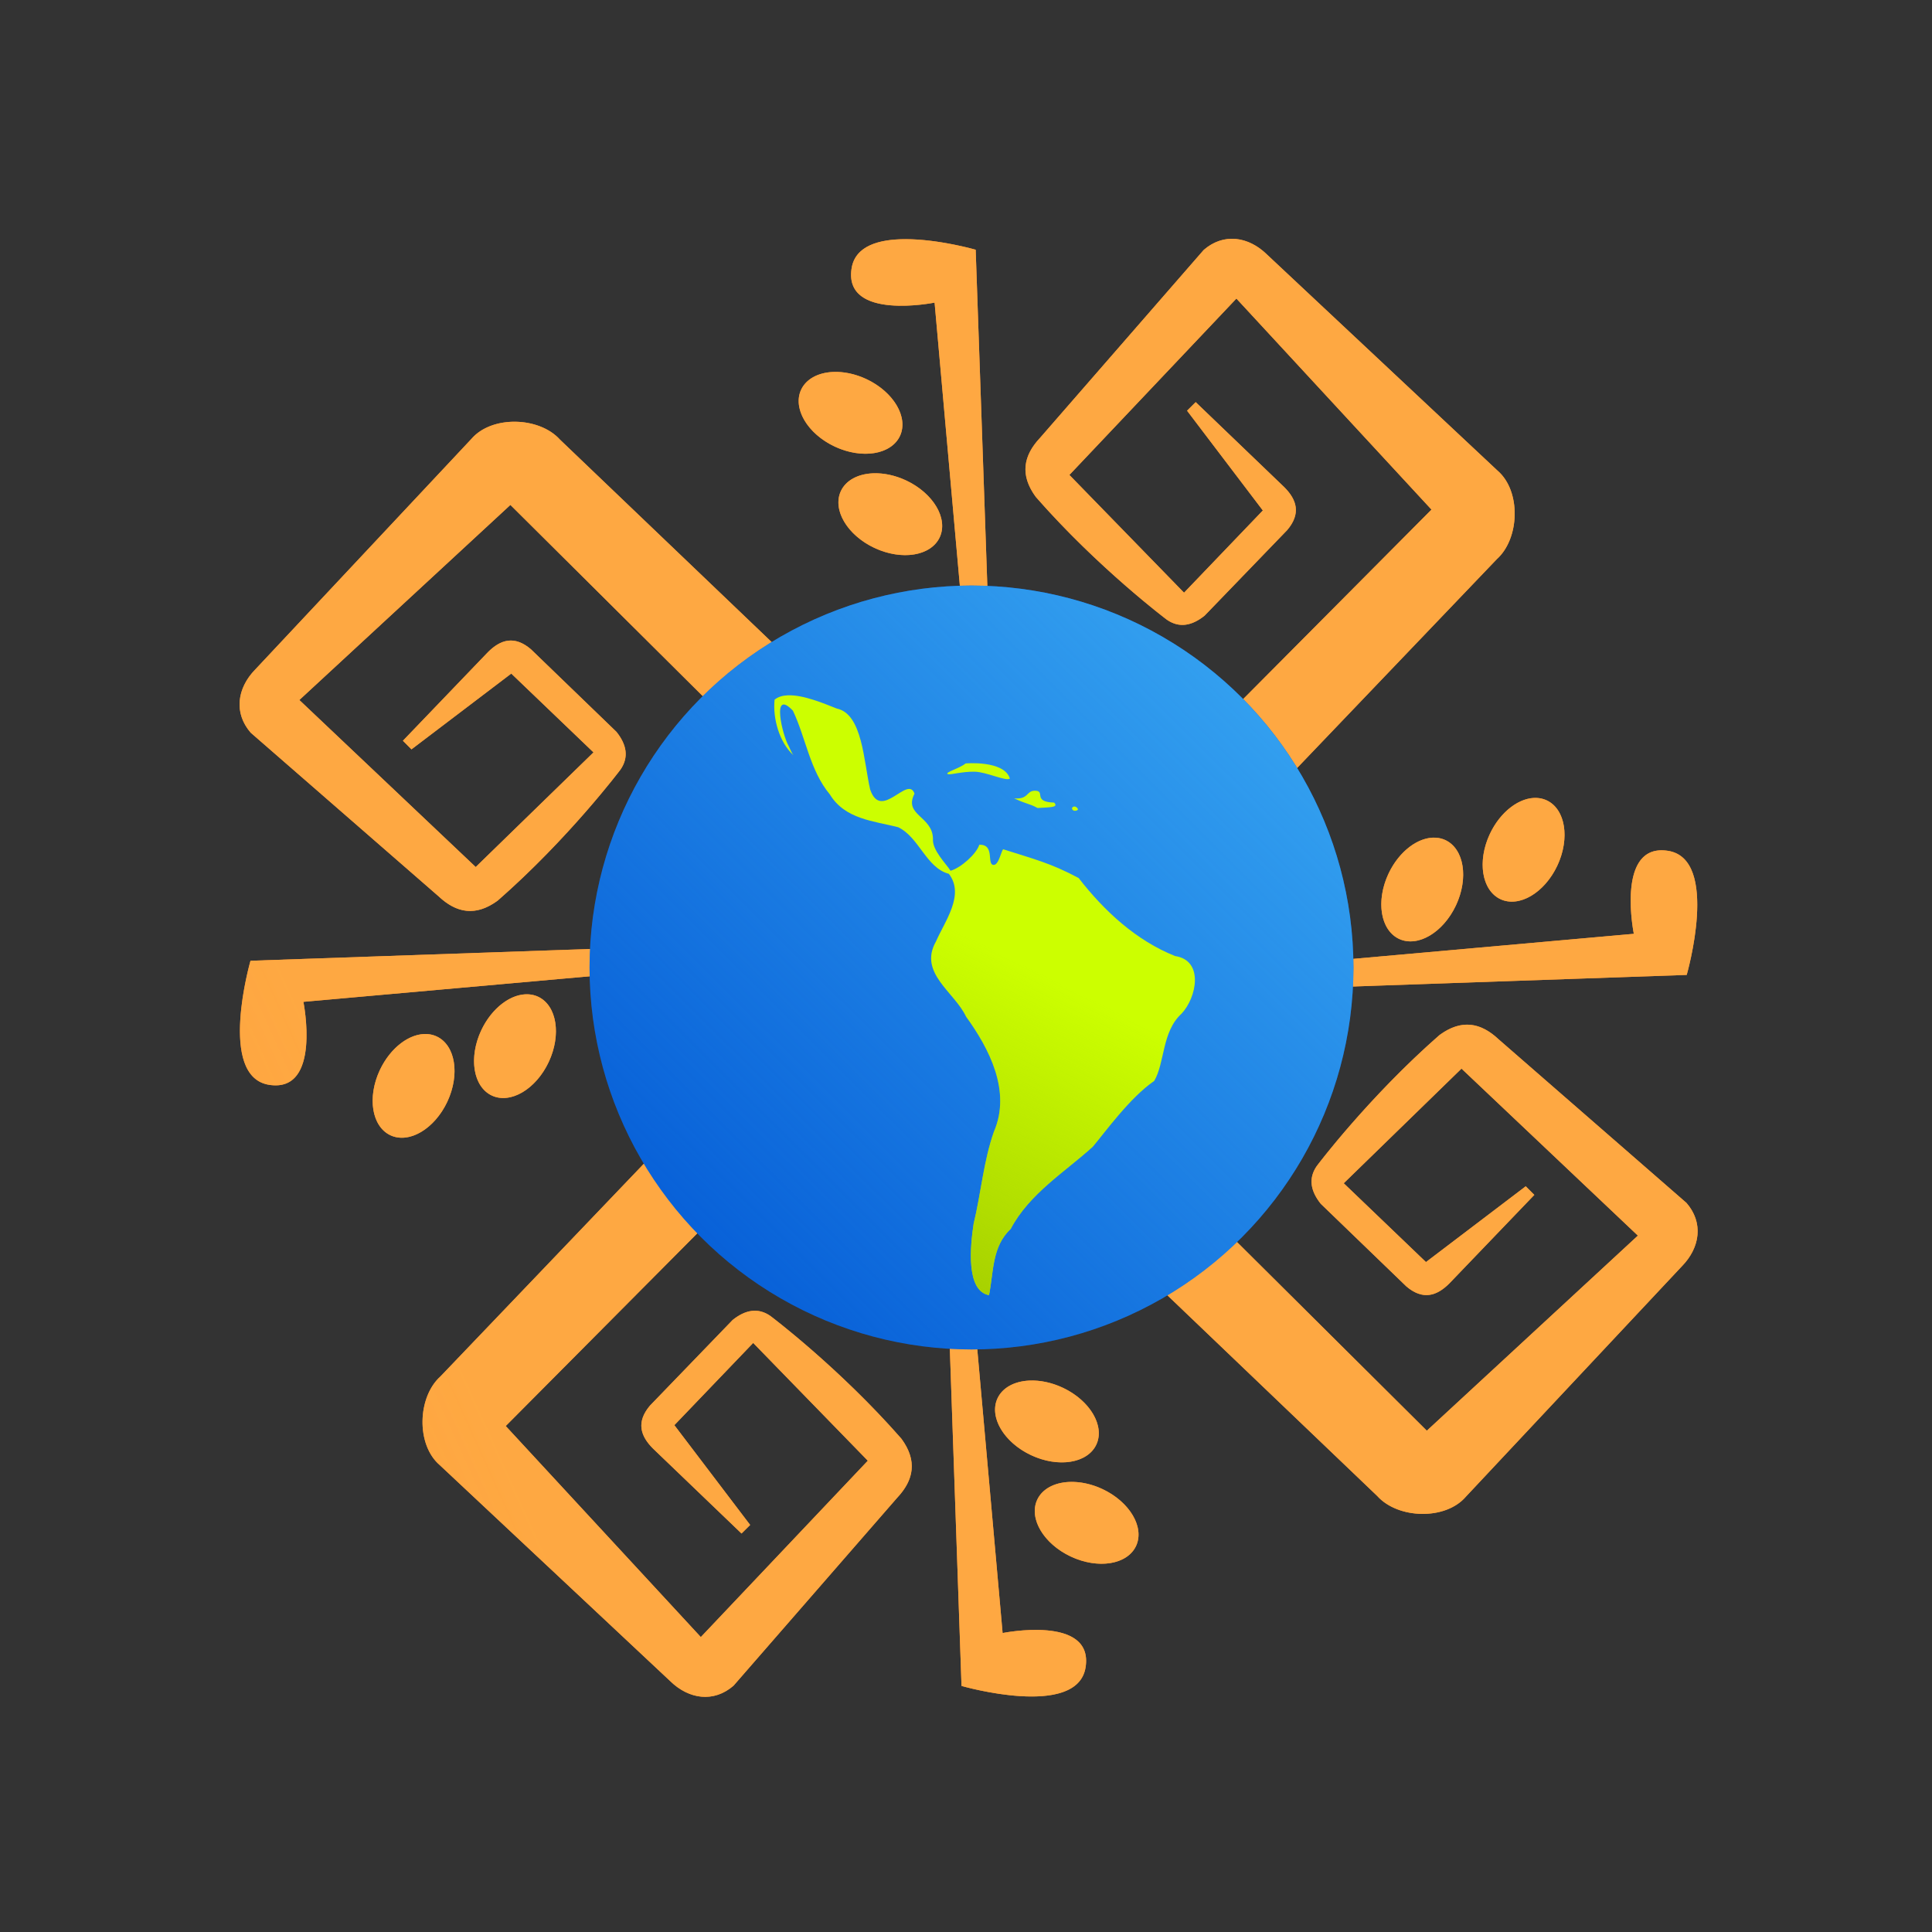 <?xml version="1.0" encoding="UTF-8" standalone="no"?>
<!-- Created with Inkscape (http://www.inkscape.org/) -->

<svg
   width="512"
   height="512"
   viewBox="0 0 135.467 135.467"
   version="1.1"
   id="svg1"
   inkscape:version="1.3.2 (091e20e, 2023-11-25, custom)"
   sodipodi:docname="icon-512x512.svg"
   xml:space="preserve"
   inkscape:export-filename="icon-512x512.png"
   inkscape:export-xdpi="96"
   inkscape:export-ydpi="96"
   xmlns:inkscape="http://www.inkscape.org/namespaces/inkscape"
   xmlns:sodipodi="http://sodipodi.sourceforge.net/DTD/sodipodi-0.dtd"
   xmlns:xlink="http://www.w3.org/1999/xlink"
   xmlns="http://www.w3.org/2000/svg"
   xmlns:svg="http://www.w3.org/2000/svg"><rect x="0" y="0" width="135.467" height="135.467" fill="#333333" stroke="none"/><sodipodi:namedview
     id="namedview1"
     pagecolor="#ffffff"
     bordercolor="#000000"
     borderopacity="0.25"
     inkscape:showpageshadow="2"
     inkscape:pageopacity="0.0"
     inkscape:pagecheckerboard="0"
     inkscape:deskcolor="#d1d1d1"
     inkscape:document-units="mm"
     inkscape:zoom="0.73139029"
     inkscape:cx="395.8215"
     inkscape:cy="123.73694"
     inkscape:window-width="2560"
     inkscape:window-height="1017"
     inkscape:window-x="-8"
     inkscape:window-y="-8"
     inkscape:window-maximized="1"
     inkscape:current-layer="layer1" /><defs
     id="defs1"><linearGradient
       inkscape:collect="always"
       xlink:href="#linearGradient1"
       id="linearGradient2"
       x1="430.875"
       y1="346.371"
       x2="193.647"
       y2="453.857"
       gradientUnits="userSpaceOnUse" /><linearGradient
       id="linearGradient1"
       inkscape:collect="always"><stop
         style="stop-color:#fea842;stop-opacity:1;"
         offset="0"
         id="stop1" /><stop
         style="stop-color:#fea842;stop-opacity:0;"
         offset="1"
         id="stop2" /></linearGradient><linearGradient
       inkscape:collect="always"
       xlink:href="#linearGradient3"
       id="linearGradient4"
       x1="569.613"
       y1="321.275"
       x2="478.699"
       y2="412.662"
       gradientUnits="userSpaceOnUse" /><linearGradient
       id="linearGradient3"
       inkscape:collect="always"><stop
         style="stop-color:#3aaaf3;stop-opacity:1;"
         offset="0"
         id="stop3" /><stop
         style="stop-color:#3aaaf3;stop-opacity:0;"
         offset="1"
         id="stop4" /></linearGradient><linearGradient
       inkscape:collect="always"
       xlink:href="#linearGradient5"
       id="linearGradient6"
       x1="502.375"
       y1="404.612"
       x2="523.683"
       y2="362.47"
       gradientUnits="userSpaceOnUse" /><linearGradient
       id="linearGradient5"
       inkscape:collect="always"><stop
         style="stop-color:#9fc700;stop-opacity:1;"
         offset="0"
         id="stop5" /><stop
         style="stop-color:#9fc700;stop-opacity:0;"
         offset="1"
         id="stop6" /></linearGradient></defs><g
     inkscape:label="Layer 1"
     inkscape:groupmode="layer"
     id="layer1"><g
       id="g6"
       transform="matrix(0.572,0,0,0.572,-231.807,-141.739)"><path
         id="path20109-2"
         style="color:#000000;display:inline;overflow:visible;visibility:visible;fill:#ff8e2a;fill-opacity:1;fill-rule:nonzero;stroke:none;stroke-width:2.347;marker:none;enable-background:accumulate"
         d="m 556.745,277.089 c -1.353,-0.126 -2.725,0.293 -3.944,1.357 l -20.063,23.038 c -2.009,2.143 -2.5,4.506 -0.511,7.222 7.621,8.712 16.067,15.055 16.067,15.055 1.505,1.038 3.049,0.762 4.622,-0.493 l 10.122,-10.485 c 1.714,-2.012 1.204,-3.719 -0.363,-5.281 l -10.847,-10.413 -1.057,1.051 9.289,12.231 -9.661,10.08 -14.053,-14.436 20.473,-21.621 23.914,25.871 -43.872,44.138 7.701,8.132 44.185,-46.203 c 2.804,-2.523 2.99,-8.336 0.088,-10.84 l -28.268,-26.497 c -1.138,-1.112 -2.471,-1.781 -3.823,-1.906 z m -40.51,0.026 c -3.202,0.005 -6.167,0.799 -6.592,3.609 -0.97,6.423 10.179,4.166 10.179,4.166 l 4.1,45.943 2.765,0.297 -1.829,-52.722 c 0,0 -4.506,-1.299 -8.622,-1.293 z m -8.86,16.276 a 6.688,4.567 25.142 0 0 -3.909,2.168 6.688,4.567 25.142 0 0 4.114,6.976 6.688,4.567 25.142 0 0 7.994,-1.293 6.688,4.567 25.142 0 0 -4.114,-6.976 6.688,4.567 25.142 0 0 -4.085,-0.875 z m -38.912,6.103 c -2.082,-0.034 -4.161,0.646 -5.413,2.097 l -26.497,28.266 c -2.223,2.276 -2.678,5.329 -0.551,7.767 l 23.04,20.063 c 2.143,2.009 4.504,2.5 7.22,0.511 8.712,-7.621 15.057,-16.068 15.057,-16.068 1.038,-1.505 0.76,-3.049 -0.494,-4.622 l -10.483,-10.122 c -2.013,-1.714 -3.72,-1.204 -5.283,0.363 l -10.411,10.847 1.049,1.057 12.233,-9.289 10.08,9.661 -14.438,14.053 -21.619,-20.473 25.871,-23.914 44.138,43.872 8.132,-7.7 -46.203,-44.185 c -1.261,-1.402 -3.346,-2.15 -5.427,-2.184 z m 43.781,6.323 a 6.688,4.567 25.142 0 0 -3.907,2.17 6.688,4.567 25.142 0 0 4.113,6.974 6.688,4.567 25.142 0 0 7.996,-1.293 6.688,4.567 25.142 0 0 -4.114,-6.976 6.688,4.567 25.142 0 0 -4.087,-0.875 z m 81.456,39.796 a 4.567,6.688 25.142 0 0 -5.81,4.409 4.567,6.688 25.142 0 0 1.295,7.996 4.567,6.688 25.142 0 0 6.974,-4.114 4.567,6.688 25.142 0 0 -1.293,-7.994 4.567,6.688 25.142 0 0 -1.166,-0.297 z m -12.427,4.871 a 4.567,6.688 25.142 0 0 -5.808,4.409 4.567,6.688 25.142 0 0 1.293,7.994 4.567,6.688 25.142 0 0 6.976,-4.114 4.567,6.688 25.142 0 0 -1.293,-7.994 4.567,6.688 25.142 0 0 -1.168,-0.295 z m 27.852,1.547 c -5.707,-0.228 -3.589,10.234 -3.589,10.234 l -45.943,4.102 -0.297,2.765 52.722,-1.829 c 0,0 4.107,-14.244 -2.316,-15.214 -0.201,-0.03 -0.393,-0.049 -0.577,-0.057 z m -120.439,11.708 -52.722,1.829 c 0,0 -4.107,14.244 2.316,15.214 6.423,0.97 4.167,-10.179 4.167,-10.179 l 45.943,-4.1 z m -18.627,5.947 a 4.567,6.688 25.142 0 0 -5.808,4.409 4.567,6.688 25.142 0 0 1.293,7.994 4.567,6.688 25.142 0 0 6.976,-4.113 4.567,6.688 25.142 0 0 -1.293,-7.996 4.567,6.688 25.142 0 0 -1.168,-0.295 z m 33.362,0.646 -44.185,46.203 c -2.804,2.523 -2.99,8.338 -0.088,10.842 l 28.266,26.495 c 2.276,2.223 5.331,2.678 7.769,0.551 l 20.063,-23.04 c 2.009,-2.144 2.5,-4.504 0.511,-7.22 -7.621,-8.712 -16.069,-15.057 -16.069,-15.057 -1.505,-1.038 -3.049,-0.76 -4.622,0.494 l -10.12,10.483 c -1.714,2.013 -1.205,3.72 0.361,5.283 l 10.849,10.411 1.057,-1.049 -9.291,-12.233 9.662,-10.08 14.052,14.438 -20.471,21.619 -23.914,-25.871 43.872,-44.138 z m 82.125,3.094 c -1.198,-0.125 -2.465,0.25 -3.823,1.245 -8.712,7.621 -15.057,16.067 -15.057,16.067 -1.038,1.505 -0.762,3.049 0.493,4.622 l 10.485,10.12 c 2.012,1.714 3.719,1.205 5.281,-0.361 l 10.413,-10.849 -1.051,-1.057 -12.231,9.291 -10.08,-9.662 14.436,-14.052 21.621,20.471 -25.871,23.914 -44.138,-43.872 -8.132,7.701 46.203,44.185 c 2.523,2.804 8.336,2.99 10.84,0.088 l 26.497,-28.266 c 2.223,-2.276 2.676,-5.329 0.549,-7.767 l -23.038,-20.063 c -1.072,-1.004 -2.199,-1.631 -3.397,-1.756 z M 457.632,374.554 a 4.567,6.688 25.142 0 0 -5.81,4.411 4.567,6.688 25.142 0 0 1.293,7.994 4.567,6.688 25.142 0 0 6.976,-4.114 4.567,6.688 25.142 0 0 -1.293,-7.994 4.567,6.688 25.142 0 0 -1.166,-0.297 z m 63.664,27.186 1.827,52.722 c 0,0 14.244,4.107 15.214,-2.316 0.97,-6.423 -10.177,-4.167 -10.177,-4.167 l -4.102,-45.943 z m 10.15,15.291 a 6.688,4.567 25.142 0 0 -3.907,2.168 6.688,4.567 25.142 0 0 4.114,6.976 6.688,4.567 25.142 0 0 7.994,-1.293 6.688,4.567 25.142 0 0 -4.114,-6.976 6.688,4.567 25.142 0 0 -4.087,-0.875 z m 4.871,12.427 a 6.688,4.567 25.142 0 0 -3.909,2.168 6.688,4.567 25.142 0 0 4.114,6.976 6.688,4.567 25.142 0 0 7.994,-1.293 6.688,4.567 25.142 0 0 -4.113,-6.976 6.688,4.567 25.142 0 0 -4.087,-0.875 z" /><path
         id="path20109-9"
         style="color:#000000;display:inline;overflow:visible;visibility:visible;fill:url(#linearGradient2);fill-opacity:1;fill-rule:nonzero;stroke:none;stroke-width:2.347;marker:none;enable-background:accumulate"
         d="m 556.745,277.089 c -1.353,-0.126 -2.725,0.293 -3.944,1.357 l -20.063,23.038 c -2.009,2.143 -2.5,4.506 -0.511,7.222 7.621,8.712 16.067,15.055 16.067,15.055 1.505,1.038 3.049,0.762 4.622,-0.493 l 10.122,-10.485 c 1.714,-2.012 1.204,-3.719 -0.363,-5.281 l -10.847,-10.413 -1.057,1.051 9.289,12.231 -9.661,10.08 -14.053,-14.436 20.473,-21.621 23.914,25.871 -43.872,44.138 7.701,8.132 44.185,-46.203 c 2.804,-2.523 2.99,-8.336 0.088,-10.84 l -28.268,-26.497 c -1.138,-1.112 -2.471,-1.781 -3.823,-1.906 z m -40.51,0.026 c -3.202,0.005 -6.167,0.799 -6.592,3.609 -0.97,6.423 10.179,4.166 10.179,4.166 l 4.1,45.943 2.765,0.297 -1.829,-52.722 c 0,0 -4.506,-1.299 -8.622,-1.293 z m -8.86,16.276 c -1.861,0.081 -3.306,0.883 -3.909,2.168 -1.072,2.284 0.77,5.407 4.114,6.976 3.343,1.569 6.922,0.99 7.994,-1.293 1.072,-2.284 -0.77,-5.407 -4.114,-6.976 -1.332,-0.625 -2.768,-0.933 -4.085,-0.875 z m -38.912,6.103 c -2.082,-0.034 -4.161,0.646 -5.413,2.097 l -26.497,28.266 c -2.223,2.276 -2.678,5.329 -0.551,7.767 l 23.04,20.063 c 2.143,2.009 4.504,2.5 7.22,0.511 8.712,-7.621 15.057,-16.068 15.057,-16.068 1.038,-1.505 0.76,-3.049 -0.494,-4.622 l -10.483,-10.122 c -2.013,-1.714 -3.72,-1.204 -5.283,0.363 l -10.411,10.847 1.049,1.057 12.233,-9.289 10.08,9.661 -14.438,14.053 -21.619,-20.473 25.871,-23.914 44.138,43.872 8.132,-7.7 -46.203,-44.185 c -1.261,-1.402 -3.346,-2.15 -5.427,-2.184 z m 43.781,6.323 c -1.861,0.082 -3.305,0.884 -3.907,2.17 -1.071,2.283 0.77,5.405 4.113,6.974 3.344,1.57 6.924,0.991 7.996,-1.293 1.072,-2.284 -0.77,-5.407 -4.114,-6.976 -1.333,-0.626 -2.769,-0.933 -4.087,-0.875 z m 81.456,39.796 c -2.141,-0.14 -4.524,1.669 -5.81,4.409 -1.57,3.345 -0.99,6.925 1.295,7.996 2.283,1.07 5.406,-0.772 6.974,-4.114 1.569,-3.343 0.99,-6.922 -1.293,-7.994 -0.361,-0.17 -0.753,-0.27 -1.166,-0.297 z m -12.427,4.871 c -2.14,-0.139 -4.522,1.67 -5.808,4.409 -1.569,3.343 -0.99,6.922 1.293,7.994 2.284,1.072 5.407,-0.77 6.976,-4.114 1.569,-3.343 0.99,-6.922 -1.293,-7.994 -0.362,-0.169 -0.755,-0.268 -1.168,-0.295 z m 27.852,1.547 c -5.707,-0.228 -3.589,10.234 -3.589,10.234 l -45.943,4.102 -0.297,2.765 52.722,-1.829 c 0,0 4.107,-14.244 -2.316,-15.214 -0.201,-0.03 -0.393,-0.049 -0.577,-0.057 z m -120.439,11.708 -52.722,1.829 c 0,0 -4.107,14.244 2.316,15.214 6.423,0.97 4.167,-10.179 4.167,-10.179 l 45.943,-4.1 z m -18.627,5.947 c -2.14,-0.139 -4.522,1.67 -5.808,4.409 -1.569,3.343 -0.99,6.922 1.293,7.994 2.283,1.072 5.407,-0.769 6.976,-4.113 1.57,-3.344 0.991,-6.924 -1.293,-7.996 -0.362,-0.169 -0.755,-0.268 -1.168,-0.295 z m 33.362,0.646 -44.185,46.203 c -2.804,2.523 -2.99,8.338 -0.088,10.842 l 28.266,26.495 c 2.276,2.223 5.331,2.678 7.769,0.551 l 20.063,-23.04 c 2.009,-2.144 2.5,-4.504 0.511,-7.22 -7.621,-8.712 -16.069,-15.057 -16.069,-15.057 -1.505,-1.038 -3.049,-0.76 -4.622,0.494 l -10.12,10.483 c -1.714,2.013 -1.205,3.72 0.361,5.283 l 10.849,10.411 1.057,-1.049 -9.291,-12.233 9.662,-10.08 14.052,14.438 -20.471,21.619 -23.914,-25.871 43.872,-44.138 z m 82.125,3.094 c -1.198,-0.125 -2.465,0.25 -3.823,1.245 -8.712,7.621 -15.057,16.067 -15.057,16.067 -1.038,1.505 -0.762,3.049 0.493,4.622 l 10.485,10.12 c 2.012,1.714 3.719,1.205 5.281,-0.361 l 10.413,-10.849 -1.051,-1.057 -12.231,9.291 -10.08,-9.662 14.436,-14.052 21.621,20.471 -25.871,23.914 -44.138,-43.872 -8.132,7.701 46.203,44.185 c 2.523,2.804 8.336,2.99 10.84,0.088 l 26.497,-28.266 c 2.223,-2.276 2.676,-5.329 0.549,-7.767 l -23.038,-20.063 c -1.072,-1.004 -2.199,-1.631 -3.397,-1.756 z M 457.632,374.554 c -2.141,-0.139 -4.524,1.67 -5.81,4.411 -1.569,3.343 -0.99,6.922 1.293,7.994 2.284,1.072 5.407,-0.77 6.976,-4.114 1.569,-3.343 0.99,-6.922 -1.293,-7.994 -0.361,-0.17 -0.753,-0.27 -1.166,-0.297 z m 63.664,27.186 1.827,52.722 c 0,0 14.244,4.107 15.214,-2.316 0.97,-6.423 -10.177,-4.167 -10.177,-4.167 l -4.102,-45.943 z m 10.15,15.291 c -1.86,0.082 -3.304,0.883 -3.907,2.168 -1.072,2.284 0.77,5.407 4.114,6.976 3.343,1.569 6.922,0.99 7.994,-1.293 1.072,-2.284 -0.77,-5.407 -4.114,-6.976 -1.333,-0.626 -2.769,-0.933 -4.087,-0.875 z m 4.871,12.427 c -1.861,0.081 -3.306,0.883 -3.909,2.168 -1.072,2.284 0.77,5.407 4.114,6.976 3.343,1.569 6.922,0.99 7.994,-1.293 1.072,-2.283 -0.769,-5.407 -4.113,-6.976 -1.333,-0.626 -2.769,-0.933 -4.087,-0.875 z"
         sodipodi:nodetypes="scccccccccccccccccccscccccccscccssscccccccccccccccccccsccccsccscccccccccccccccscccccccccccccccccccccccccccccccccscccccccccccccccccccsccccccccscccscccsscccccc" /><circle
         r="46.82"
         cy="366.396"
         cx="524.345"
         style="color:#000000;display:inline;overflow:visible;visibility:visible;fill:#0055d4;fill-opacity:1;fill-rule:nonzero;stroke:none;stroke-width:0.687;marker:none;enable-background:accumulate"
         id="path20223-4" /><circle
         r="46.82"
         cy="366.396"
         cx="524.345"
         style="color:#000000;display:inline;overflow:visible;visibility:visible;fill:url(#linearGradient4);fill-opacity:1;fill-rule:nonzero;stroke:none;stroke-width:0.687;marker:none;enable-background:accumulate"
         id="path20223-2" /><path
         inkscape:connector-curvature="0"
         id="path20231-7"
         d="m 501.826,333.029 c -0.634,0.026 -1.193,0.184 -1.619,0.534 -0.236,2.282 0.569,5.211 2.311,6.813 -0.15,-0.195 -0.332,-0.548 -0.582,-1.13 -0.773,-1.315 -2.164,-7.147 0.519,-4.333 1.573,3.305 2.085,7.338 4.528,10.267 1.862,3.057 5.398,3.254 8.379,4.019 2.589,1.256 3.421,4.974 6.21,5.714 1.985,2.581 -0.505,5.812 -1.588,8.304 -2.172,3.847 2.284,6.182 3.695,9.199 2.854,3.939 5.56,9.156 3.412,14.113 -1.27,3.586 -1.578,7.548 -2.484,11.287 -0.403,2.652 -0.975,8.225 1.887,8.744 0.574,-2.868 0.347,-5.955 2.657,-8.116 2.272,-4.324 6.7,-7.021 10.062,-10.078 1.551,-1.842 4.555,-6.024 7.531,-8.069 1.319,-2.233 0.925,-6.028 3.349,-8.242 1.857,-1.964 2.78,-6.524 -0.786,-7.064 -4.752,-1.894 -8.662,-5.49 -11.822,-9.56 -3.423,-1.844 -5.573,-2.348 -9.224,-3.522 -0.222,-0.072 -0.527,1.918 -1.193,1.911 -0.91,-0.009 0.21,-2.546 -1.767,-2.47 -0.331,1.091 -2.222,2.815 -3.522,3.187 -0.502,-0.818 -2.283,-2.536 -2.154,-3.925 -0.059,-2.797 -3.632,-2.866 -2.264,-5.526 -0.817,-2.344 -4.099,3.441 -5.439,-0.518 -0.792,-3.439 -0.93,-9.267 -4.103,-9.921 -1.529,-0.606 -4.087,-1.695 -5.99,-1.617 z m 19.637,9.668 c 0.314,0.098 1.717,-0.329 3.262,-0.305 1.456,0.024 3.886,1.222 4.326,0.84 -0.686,-2.276 -5.528,-1.858 -5.437,-1.847 -0.731,0.615 -2.675,1.115 -2.152,1.312 z m 15.939,4.327 c -0.121,0.214 -0.736,0.267 -0.737,-0.171 0.242,-0.423 0.712,-0.06 0.737,0.171 z m -2.924,-0.844 c -2.749,-0.085 -0.942,-1.485 -2.402,-1.454 -1.023,0.022 -0.733,1.096 -2.507,0.931 1.631,0.768 1.741,0.579 2.877,1.186 1.612,-0.095 2.602,-0.072 2.032,-0.663 z"
         style="font-size:12px;fill:#ccff00;fill-opacity:1;fill-rule:nonzero;stroke:none;stroke-width:0.906;stroke-opacity:1"
         sodipodi:nodetypes="cccccccccccccccccccssccccccccscccccccsccc" /><path
         inkscape:connector-curvature="0"
         id="path20231-0"
         d="m 501.826,333.029 c -0.634,0.026 -1.193,0.184 -1.619,0.534 -0.236,2.282 0.569,5.211 2.311,6.813 -0.15,-0.195 -0.332,-0.548 -0.582,-1.13 -0.773,-1.315 -2.164,-7.147 0.519,-4.333 1.573,3.305 2.085,7.338 4.528,10.267 1.862,3.057 5.398,3.254 8.379,4.019 2.589,1.256 3.421,4.974 6.21,5.714 1.985,2.581 -0.505,5.812 -1.588,8.304 -2.172,3.847 2.284,6.182 3.695,9.199 2.854,3.939 5.56,9.156 3.412,14.113 -1.27,3.586 -1.578,7.548 -2.484,11.287 -0.403,2.652 -0.975,8.225 1.887,8.744 0.574,-2.868 0.347,-5.955 2.657,-8.116 2.272,-4.324 6.7,-7.021 10.062,-10.078 1.551,-1.842 4.555,-6.024 7.531,-8.069 1.319,-2.233 0.925,-6.028 3.349,-8.242 1.857,-1.964 2.78,-6.524 -0.786,-7.064 -4.752,-1.894 -8.662,-5.49 -11.822,-9.56 -3.423,-1.844 -5.573,-2.348 -9.224,-3.522 -0.222,-0.072 -0.527,1.918 -1.193,1.911 -0.91,-0.009 0.21,-2.546 -1.767,-2.47 -0.331,1.091 -2.222,2.815 -3.522,3.187 -0.502,-0.818 -2.283,-2.536 -2.154,-3.925 -0.059,-2.797 -3.632,-2.866 -2.264,-5.526 -0.817,-2.344 -4.099,3.441 -5.439,-0.518 -0.792,-3.439 -0.93,-9.267 -4.103,-9.921 -1.529,-0.606 -4.087,-1.695 -5.99,-1.617 z m 19.637,9.668 c 0.314,0.098 1.717,-0.329 3.262,-0.305 1.456,0.024 3.886,1.222 4.326,0.84 -0.686,-2.276 -5.528,-1.858 -5.437,-1.847 -0.731,0.615 -2.675,1.115 -2.152,1.312 z m 15.939,4.327 c -0.121,0.214 -0.736,0.267 -0.737,-0.171 0.242,-0.423 0.712,-0.06 0.737,0.171 z m -2.924,-0.844 c -2.749,-0.085 -0.942,-1.485 -2.402,-1.454 -1.023,0.022 -0.733,1.096 -2.507,0.931 1.631,0.768 1.741,0.579 2.877,1.186 1.612,-0.095 2.602,-0.072 2.032,-0.663 z"
         style="font-size:12px;fill:url(#linearGradient6);fill-opacity:1;fill-rule:nonzero;stroke:none;stroke-width:0.906;stroke-opacity:1"
         sodipodi:nodetypes="cccccccccccccccccccssccccccccscccccccsccc" /></g></g></svg>
